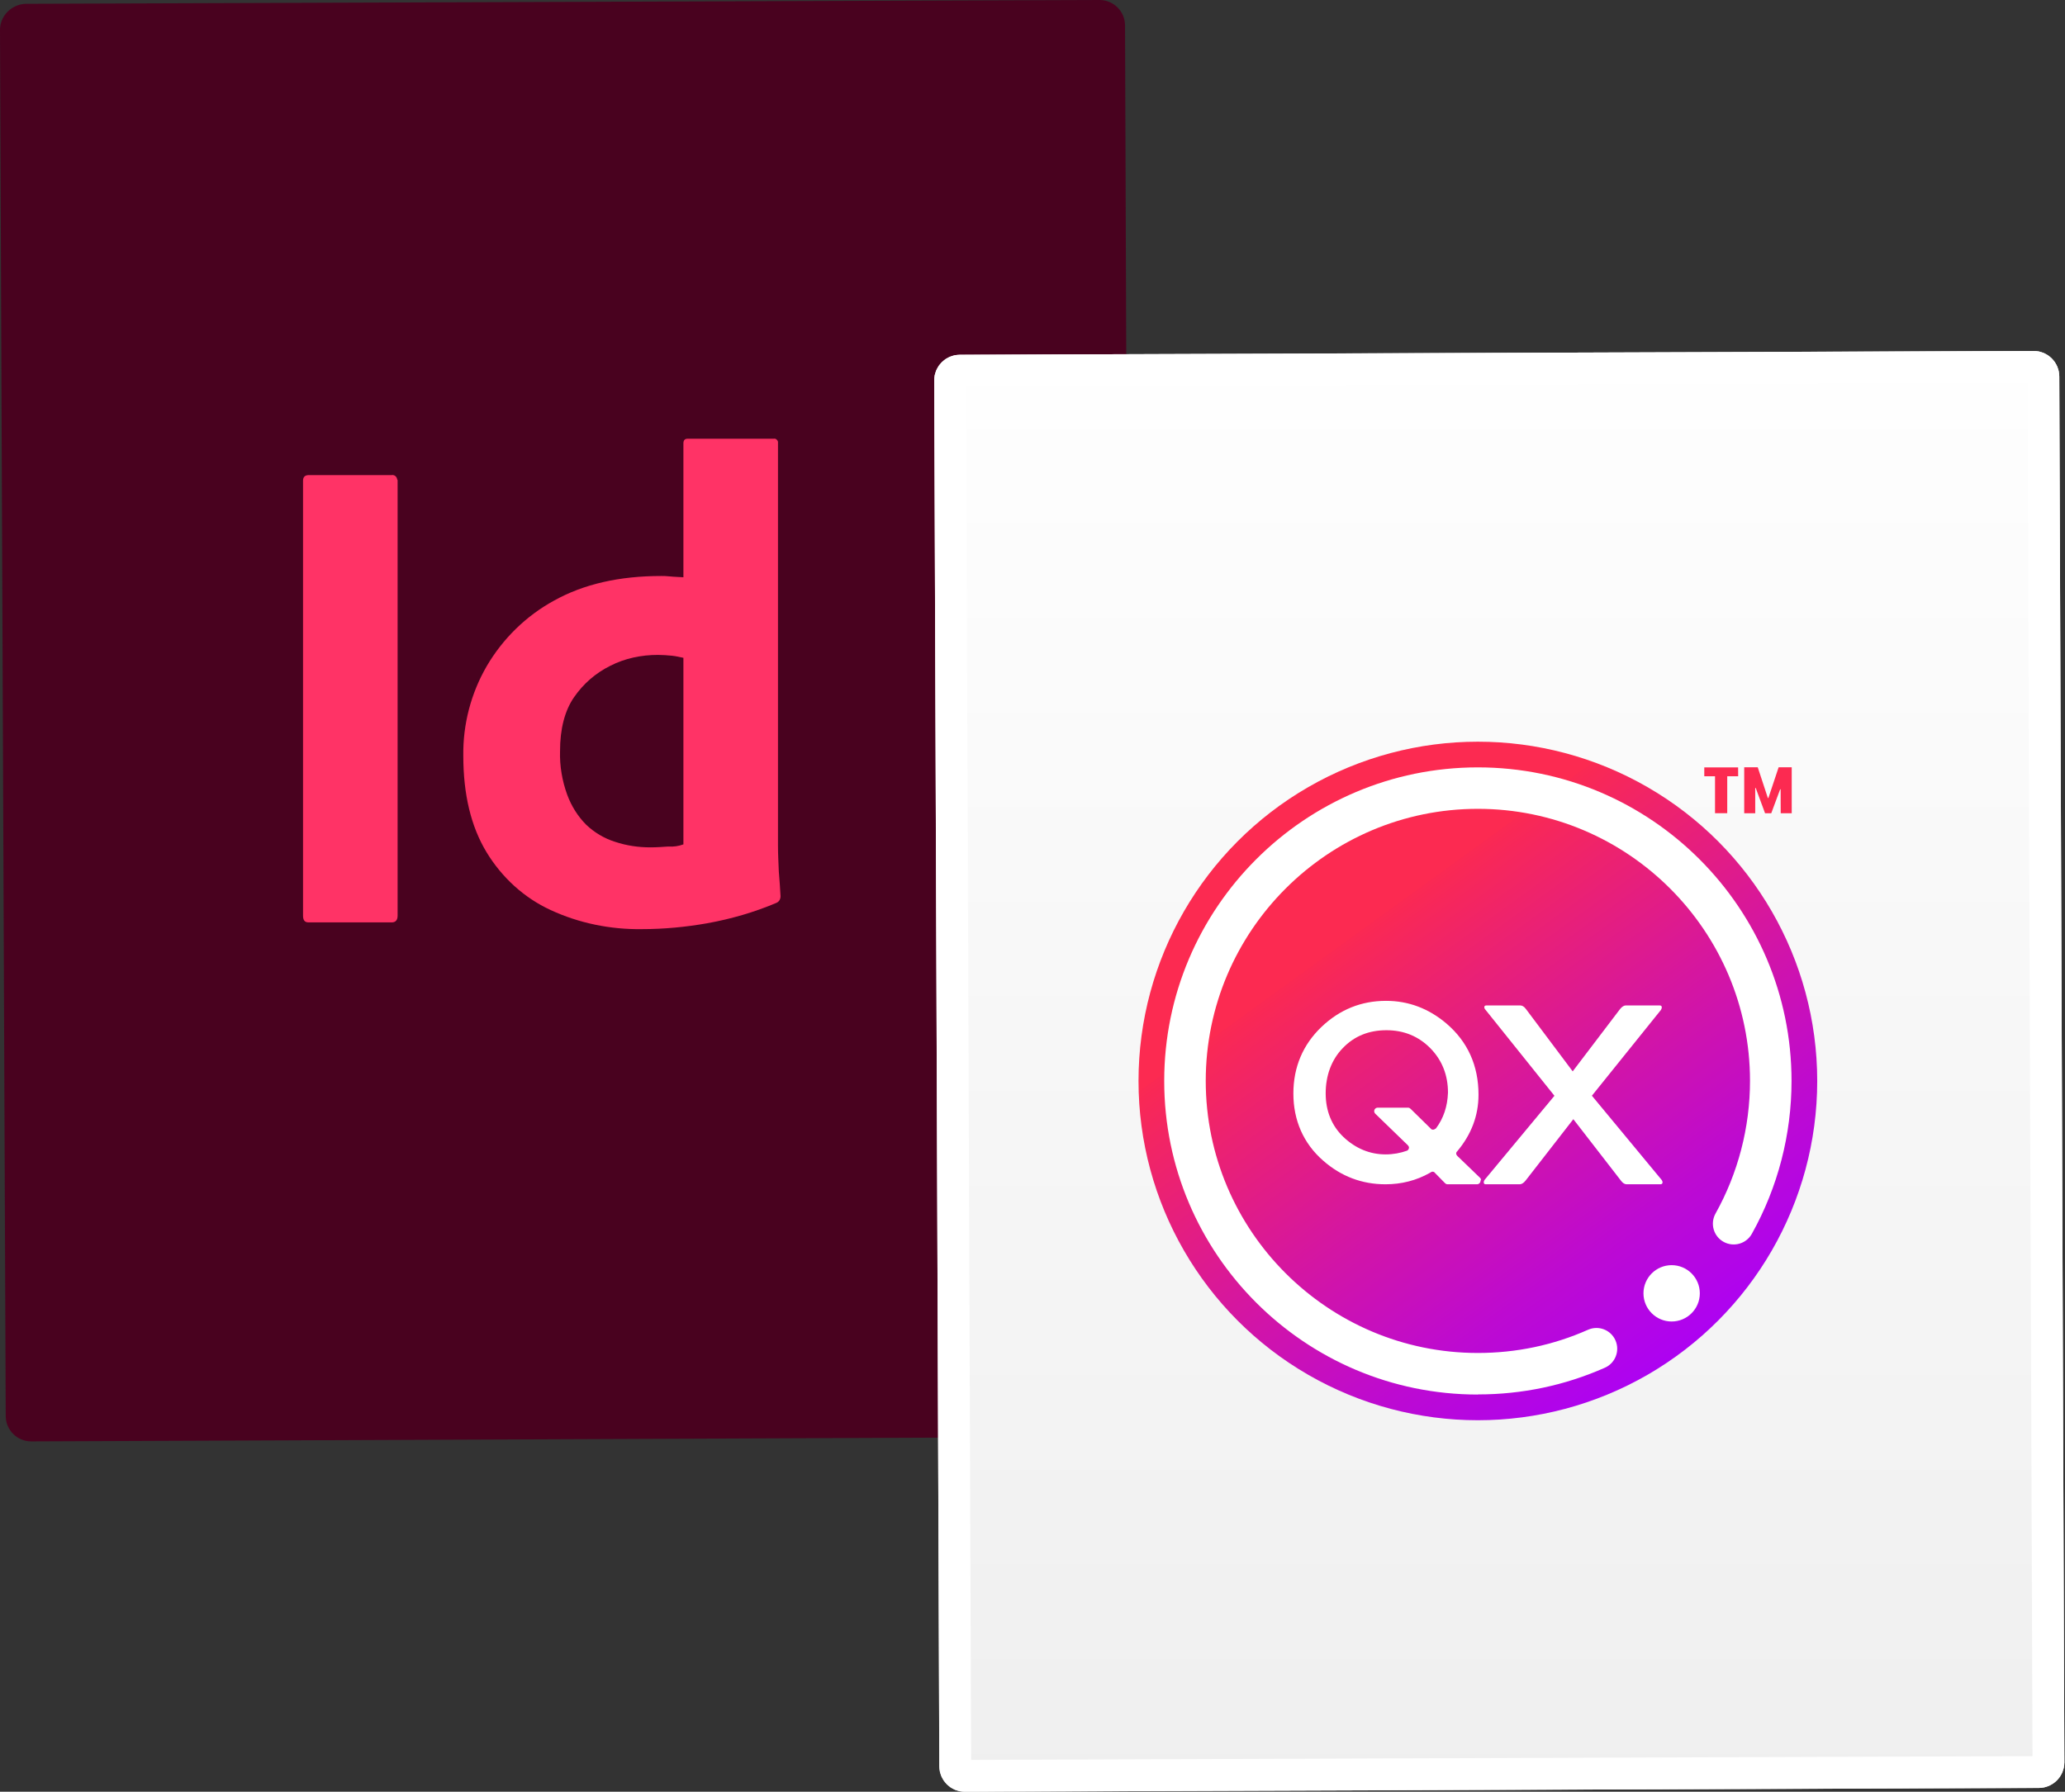 <?xml version="1.0" encoding="utf-8"?>
<!-- Generator: Adobe Illustrator 27.1.1, SVG Export Plug-In . SVG Version: 6.00 Build 0)  -->
<svg version="1.1" id="Layer_1" xmlns="http://www.w3.org/2000/svg" xmlns:xlink="http://www.w3.org/1999/xlink" x="0px" y="0px"
	 viewBox="0 0 324.7 281.8" style="enable-background:new 0 0 324.7 281.8;" xml:space="preserve">
<rect x="0" y="0" width="324.7" height="281.8" fill="#333333" stroke="none"/>
<style type="text/css">
	.st0{fill:#49021F;}
	.st1{fill:url(#SVGID_1_);}
	.st2{fill:none;stroke:#FFFFFF;stroke-width:5.01;stroke-miterlimit:4.01;}
	.st3{fill:url(#SVGID_00000150784550138297601330000002810813965095777926_);}
	.st4{fill:#FFFFFF;}
	.st5{fill:#FC2A51;}
	.st6{fill:#FF3366;}
</style>
<path id="Rectangle_89-3" class="st0" d="M4,0.6L172.9,0c2.2,0,4,1.8,4,4l0.8,218c0,2.2-1.8,4-4,4L4.9,226.7c-2.2,0-4-1.8-4-4L0,4.7
	C0,2.5,1.8,0.7,4,0.6z"/>
<g id="Group_162">
	<g id="Rectangle_89-4">
		
			<linearGradient id="SVGID_1_" gradientUnits="userSpaceOnUse" x1="326.648" y1="-30.198" x2="326.648" y2="-29.068" gradientTransform="matrix(176.919 -0.679 0.868 226.008 -57528.648 7090.496)">
			<stop  offset="0" style="stop-color:#FFFFFF"/>
			<stop  offset="1" style="stop-color:#EEEEEE"/>
		</linearGradient>
		<path class="st1" d="M150.9,55.8l168.9-0.6c2.2,0,4,1.8,4,4l0.8,218c0,2.2-1.8,4-4,4l-168.9,0.6c-2.2,0-4-1.8-4-4l-0.8-218
			C146.9,57.6,148.7,55.8,150.9,55.8z"/>
		<path class="st2" d="M150.9,58.3l168.9-0.6c0.8,0,1.5,0.7,1.5,1.5l0.8,218c0,0.8-0.7,1.5-1.5,1.5l-168.9,0.6
			c-0.8,0-1.5-0.7-1.5-1.5l-0.8-218C149.4,59,150.1,58.3,150.9,58.3z"/>
	</g>
</g>
<linearGradient id="SVGID_00000086682167057850315720000009081140953698832310_" gradientUnits="userSpaceOnUse" x1="195.573" y1="-138.739" x2="291.655" y2="-6.261" gradientTransform="matrix(1 0 0 1 0 258)">
	<stop  offset="0.2" style="stop-color:#FC2A51"/>
	<stop  offset="0.2" style="stop-color:#FA2953"/>
	<stop  offset="0.41" style="stop-color:#D7179C"/>
	<stop  offset="0.58" style="stop-color:#BD0AD1"/>
	<stop  offset="0.71" style="stop-color:#AD02F2"/>
	<stop  offset="0.78" style="stop-color:#A700FF"/>
</linearGradient>
<circle style="fill:url(#SVGID_00000086682167057850315720000009081140953698832310_);" cx="232.38" cy="170.01" r="53.36"/>
<path class="st4" d="M232.38,219.33c-27.2,0-49.32-22.12-49.32-49.32s22.12-49.32,49.32-49.32s49.32,22.12,49.32,49.32
	c0,8.41-2.15,16.73-6.24,24.04c-0.88,1.58-2.87,2.14-4.45,1.26c-1.58-0.88-2.14-2.87-1.26-4.45c3.54-6.34,5.42-13.55,5.42-20.86
	c0-23.59-19.2-42.79-42.79-42.79s-42.79,19.2-42.79,42.79s19.2,42.79,42.79,42.79c6.02,0,11.86-1.22,17.32-3.65
	c1.65-0.73,3.58,0.01,4.31,1.66c0.73,1.65-0.01,3.58-1.66,4.31c-6.3,2.79-13.01,4.2-19.95,4.2L232.38,219.33z"/>
<path class="st4" d="M267.28,203.41c0,2.44-1.98,4.43-4.43,4.43s-4.43-1.99-4.43-4.43s1.98-4.43,4.43-4.43
	S267.28,200.97,267.28,203.41"/>
<path class="st4" d="M225.74,177.49c-0.11,0.11-0.29,0.18-0.41,0.18c-0.15,0-0.29-0.05-0.37-0.18l-3.16-3.1
	c-0.08-0.08-0.23-0.18-0.37-0.18h-4.8c-0.29,0-0.55,0.23-0.55,0.55c0,0.14,0.05,0.29,0.18,0.41l5.11,4.95
	c0.08,0.08,0.18,0.23,0.18,0.37c0,0.21-0.14,0.41-0.32,0.49c-1.04,0.37-2.17,0.58-3.36,0.58c-2.46,0-4.72-0.93-6.63-2.74
	c-1.85-1.77-2.79-4.09-2.79-6.86s0.89-5.27,2.69-7.12c1.8-1.88,4.09-2.81,6.86-2.81s5.04,0.96,6.89,2.81
	c1.85,1.88,2.79,4.23,2.79,7.01c-0.08,2.17-0.7,4.05-1.91,5.65 M232.75,185.27l-3.6-3.47c-0.08-0.08-0.18-0.23-0.18-0.37
	s0.05-0.26,0.15-0.34c2.22-2.64,3.36-5.61,3.36-8.92c0-4.57-1.7-8.34-5.04-11.19c-2.79-2.37-5.97-3.57-9.5-3.57
	c-3.88,0-7.27,1.36-10.14,4.09c-2.92,2.79-4.43,6.31-4.43,10.49s1.56,7.82,4.67,10.54c2.84,2.5,6.13,3.73,9.81,3.73
	c2.53,0,4.87-0.6,6.99-1.8c0.15-0.08,0.23-0.18,0.41-0.18c0.15,0,0.29,0.05,0.37,0.18l1.59,1.62c0.08,0.08,0.23,0.18,0.37,0.18h4.67
	c0.29,0,0.55-0.26,0.55-0.55C232.92,185.53,232.86,185.4,232.75,185.27"/>
<path class="st4" d="M261.29,185.59l-10.98-13.26l10.86-13.5c0.16-0.25,0.25-0.7-0.21-0.7h-5.32c-0.29,0-0.62,0.21-0.91,0.58
	l-7.44,9.79l-7.34-9.79c-0.29-0.41-0.62-0.58-0.91-0.58h-5.32c-0.45,0-0.37,0.45-0.16,0.66l10.86,13.55l-10.98,13.22
	c-0.16,0.21-0.25,0.7,0.16,0.7h5.37c0.29,0,0.62-0.21,0.91-0.58l7.51-9.66l7.48,9.66c0.29,0.41,0.62,0.58,0.91,0.58h5.32
	C261.53,186.25,261.45,185.79,261.29,185.59"/>
<path class="st5" d="M273.31,122.09h-1.72v5.81h-1.92v-5.81h-1.69v-1.4h5.32C273.31,120.69,273.31,122.09,273.31,122.09z
	 M279.99,124.14h-0.08l-1.4,3.77h-0.97l-1.47-3.98h-0.08v3.98h-1.73v-7.23h2.13l1.59,4.83h0.08l1.61-4.83h2.06v7.23H280
	C279.99,127.92,279.99,124.14,279.99,124.14z"/>
<g id="Outlined_Mnemonics_Logos_00000075846217976536928320000010735043879677036462_">
	<g id="Id_00000030445954000841465560000014394636924194648744_">
		<path class="st6" d="M62.52,75.59V144c0,0.73-0.33,1.07-0.93,1.07H48.52c-0.6,0-0.87-0.33-0.87-1.07V75.59
			c0-0.6,0.33-0.87,0.93-0.87h13c0.4-0.07,0.8,0.2,0.87,0.67C62.52,75.46,62.52,75.53,62.52,75.59z"/>
		<path class="st6" d="M100.92,146.13c-4.93,0.07-9.87-0.93-14.33-3c-4.2-1.93-7.67-5.13-10.07-9.07c-2.47-4.07-3.67-9.13-3.67-15.2
			c-0.07-4.93,1.2-9.8,3.67-14.07c2.53-4.33,6.2-7.93,10.6-10.33c4.67-2.6,10.27-3.87,16.87-3.87c0.33,0,0.8,0,1.4,0.07
			c0.6,0.07,1.27,0.07,2.07,0.13V69.73c0-0.47,0.2-0.73,0.67-0.73h13.53c0.33-0.07,0.6,0.2,0.67,0.47c0,0.07,0,0.13,0,0.13v63.47
			c0,1.2,0.07,2.53,0.13,4c0.13,1.4,0.2,2.73,0.27,3.87c0,0.47-0.2,0.87-0.67,1.07c-3.47,1.47-7.13,2.53-10.87,3.2
			C107.86,145.8,104.39,146.13,100.92,146.13z M107.46,132.8v-29.34c-0.6-0.13-1.2-0.27-1.8-0.33c-0.73-0.07-1.47-0.13-2.2-0.13
			c-2.6,0-5.2,0.53-7.53,1.73c-2.27,1.13-4.2,2.8-5.67,4.93c-1.47,2.13-2.2,5-2.2,8.47c-0.07,2.33,0.33,4.67,1.13,6.87
			c0.67,1.8,1.67,3.4,3,4.73c1.27,1.2,2.8,2.13,4.53,2.67c1.8,0.6,3.67,0.87,5.53,0.87c1,0,1.93-0.07,2.8-0.13
			C105.93,133.2,106.73,133.07,107.46,132.8z"/>
	</g>
</g>
</svg>
